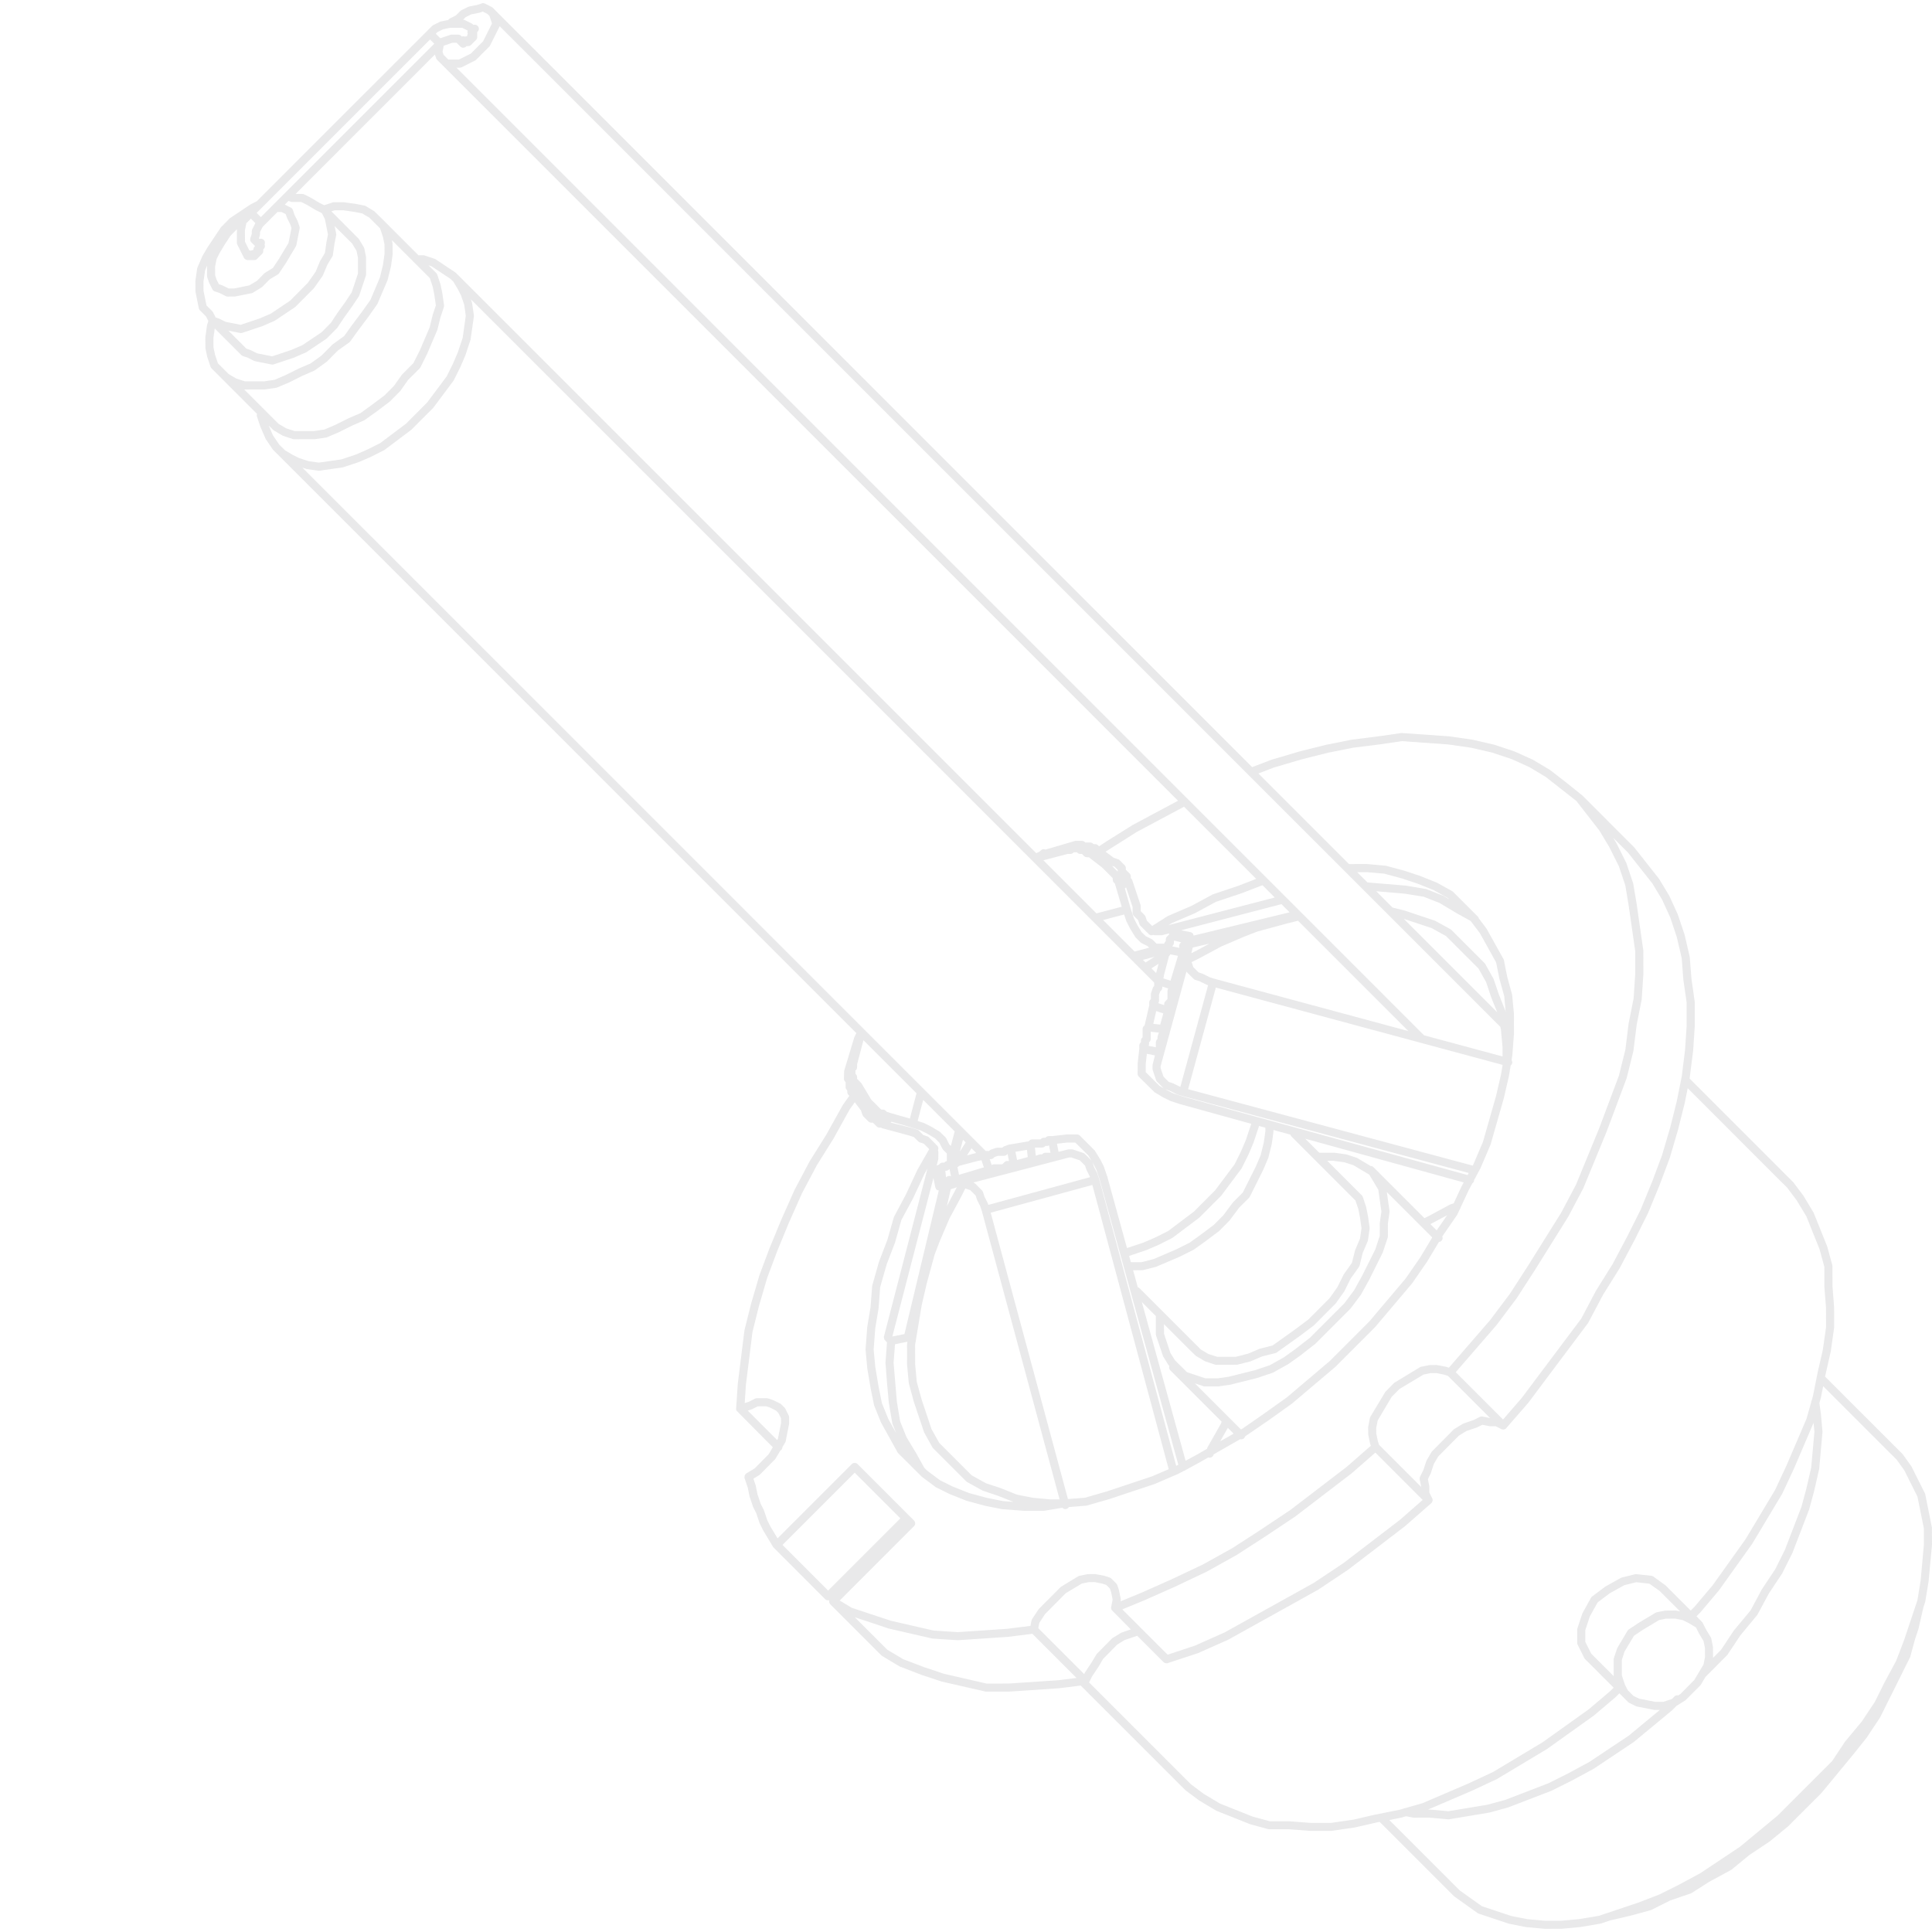 <?xml version="1.0" encoding="utf-8"?>
<!-- Generator: Adobe Illustrator 18.1.1, SVG Export Plug-In . SVG Version: 6.00 Build 0)  -->
<svg version="1.1" id="Bulbs" xmlns="http://www.w3.org/2000/svg" xmlns:xlink="http://www.w3.org/1999/xlink" x="0px" y="0px"
	 viewBox="0 0 140 140" style="enable-background:new 0 0 140 140;" xml:space="preserve">
<style type="text/css">
	.st0{opacity:0.2;fill:#939598;}
</style>
<path class="st0" d="M139.993,110.69l-0.479-2.396c-0.005-0.032-0.016-0.059-0.026-0.081l-0.986-1.963l-0.631-0.88l-5.62-5.618
	l0.414-1.825l0.243-1.725l-0.001-1.464l-0.119-1.54l-0.001-1.443c0-0.026-0.004-0.053-0.011-0.077l-0.37-1.354l-0.983-2.446
	l-0.738-1.227l-0.747-0.993l-7.503-7.502l0.256-2.007l0.12-1.823l-0.003-1.725l-0.237-1.663l-0.128-1.606l-0.368-1.59l-0.493-1.471
	l-0.616-1.352l-0.744-1.234l-1.795-2.275l-3.755-3.76l-1.23-0.986l-1.111-0.862l-1.232-0.737l-1.352-0.612l-1.468-0.488
	l-1.587-0.365l-1.703-0.244l-3.43-0.238l-1.677,0.24l-1.945,0.245l-1.816,0.363l-1.935,0.483l-2.067,0.61l-1.384,0.531L35.698,0.554
	c-0.023-0.022-0.05-0.042-0.076-0.053l-0.48-0.241c-0.069-0.034-0.152-0.041-0.226-0.016l-0.325,0.11l-0.601,0.12
	c-0.027,0.006-0.052,0.015-0.073,0.025l-0.484,0.242c-0.029,0.016-0.054,0.033-0.074,0.054l-0.326,0.326l-0.438,0.219
	c-0.049,0.025-0.089,0.062-0.117,0.109l-0.531,0.106c-0.027,0.006-0.052,0.015-0.073,0.026l-0.483,0.241
	c-0.029,0.016-0.054,0.033-0.074,0.054L18.606,14.585l-0.469,0.237l-1.488,0.999l-0.637,0.645l-0.97,1.454l-0.378,0.638
	l-0.362,0.842c-0.01,0.025-0.016,0.049-0.019,0.072l-0.124,0.884l0.006,0.778l0.24,1.201c0.011,0.057,0.038,0.11,0.08,0.151
	l0.447,0.448l0.165,0.33l-0.094,0.294l-0.124,0.884l0.006,0.778l0.13,0.635l0.241,0.723c0.015,0.044,0.04,0.084,0.071,0.115
	l3.296,3.297c-0.022,0.061-0.024,0.129-0.002,0.194l0.249,0.744l0.387,0.888l0.517,0.766l42.281,42.282l-0.146,0.291l-0.741,2.453
	l-0.012,0.563c0,0.078,0.032,0.154,0.086,0.209l0.034,0.033v0.36c0,0.078,0.032,0.154,0.086,0.209l0.034,0.033v0.118
	c0,0.079,0.032,0.154,0.086,0.208l0.065,0.066l-0.474,0.666l-1.195,2.151l-1.213,1.94l-1.091,2.062l-0.965,2.172l-0.845,2.051
	l-0.728,1.944l-0.603,2.055l-0.488,1.958l-0.482,3.863l-0.121,1.812l0.001,0.04l0.006,0.01l-0.004,0.022l0.011,0.032
	c0.009,0.027,0.024,0.046,0.036,0.058l2.609,2.631l-0.291,0.496l-1.025,1.038l-0.6,0.36l-0.05,0.041l-0.017,0.031
	c-0.016,0.017-0.039,0.042-0.052,0.08c-0.017,0.046-0.015,0.086-0.013,0.101l-0.009,0.061l0.242,0.718l0.129,0.637l0.257,0.76
	l0.224,0.442l0.257,0.759l0.251,0.501l0.723,1.205c0.004,0.007,0.009,0.014,0.014,0.018l3.754,3.76
	c0.077,0.078,0.194,0.105,0.296,0.074c0,0.004,0,0.007,0,0.008c-0.007,0.026-0.017,0.061-0.012,0.109
	c0.006,0.045,0.024,0.077,0.033,0.088l0.02,0.058l3.758,3.758l1.297,0.779l1.575,0.606l1.47,0.489l3.191,0.729h1.703l3.622-0.243
	l1.565-0.196l7.085,7.085l0.512,0.507l0.987,0.738l1.245,0.742l2.435,0.972l1.324,0.361c0.026,0.007,0.051,0.01,0.075,0.01
	l1.421-0.001l1.586,0.12l1.484-0.002l1.707-0.246l1.555-0.358l0.246-0.05l5.259,5.259l0.156,0.15l1.681,1.201
	c0.027,0.02,0.054,0.034,0.081,0.041l2.198,0.732l1.232,0.244l1.339,0.121l0.012,0.001l1.229-0.002l1.343-0.123l1.487-0.252
	l0.702-0.233l1.527-0.357l1.416-0.388l1.404-0.704l1.507-0.512l1.304-0.831l1.61-0.873l1.298-1.065l1.466-0.978l1.344-1.102
	l2.424-2.424l2.285-2.768l0.977-1.223l0.98-1.474l2.183-4.381l0.357-1.307l0.24-0.72l0.011-0.036l-0.001-0.003l0.353-1.542
	l0.13-0.389l0.242-1.463L140,111.95L139.993,110.69z M65.244,110.027l-5.233,5.233l-3.309-3.309l5.233-5.233L65.244,110.027z
	 M66.229,110.596c0.056-0.055,0.087-0.129,0.087-0.208c0-0.08-0.031-0.154-0.086-0.208l-4.087-4.089
	c-0.111-0.111-0.305-0.112-0.416,0.001l-5.383,5.383l-0.516-0.859l-0.224-0.442l-0.257-0.761l-0.224-0.442l-0.231-0.685
	l-0.129-0.635l-0.167-0.5l0.456-0.281l1.126-1.139l0.374-0.624c0.018-0.008,0.041-0.019,0.062-0.041
	c0.051-0.051,0.079-0.12,0.08-0.197l0.202-0.336c0.018-0.029,0.031-0.061,0.039-0.097l0.246-1.26v-0.48
	c0-0.049-0.011-0.093-0.031-0.132l-0.24-0.481c-0.015-0.03-0.033-0.055-0.055-0.078l-0.24-0.239c-0.02-0.02-0.044-0.039-0.077-0.056
	l-0.519-0.256l-0.36-0.12c-0.029-0.01-0.059-0.015-0.093-0.015h-0.721c-0.046,0-0.091,0.011-0.132,0.031l-0.442,0.224l-0.306,0.101
	l0.089-1.349l0.474-3.812l0.478-1.911l0.594-2.023l0.718-1.914l0.838-2.037l0.953-2.145l1.071-2.025l1.21-1.936l1.184-2.136
	l0.367-0.514l0.451,0.601l0.105,0.315c0.015,0.045,0.04,0.086,0.071,0.117l0.36,0.36c0.054,0.054,0.13,0.086,0.208,0.086h0.119
	l0.274,0.274c0.055,0.056,0.129,0.086,0.208,0.086h0.119l0.034,0.034l2.039,0.552l0.294,0.099l0.311,0.311
	c0.032,0.032,0.07,0.055,0.115,0.071l0.294,0.098l0.382,0.383l0.006,0.017l-0.857,1.502l-0.834,1.788l-0.865,1.622l-0.473,1.658
	l-0.609,1.588l-0.492,1.74l-0.117,1.537l-0.243,1.468l-0.12,1.613l0.123,1.343l0.242,1.453l0.256,1.253l0.497,1.235l1.203,2.167
	c0.01,0.017,0.027,0.043,0.048,0.063l1.714,1.71l1.007,0.749l0.983,0.491l1.234,0.491l1.342,0.366l1.237,0.245l1.586,0.12
	l1.49-0.004l1.3-0.217c0.07,0.082,0.187,0.116,0.291,0.09c0.051-0.015,0.098-0.041,0.13-0.075c0.019-0.018,0.035-0.04,0.049-0.064
	l1.268-0.102l1.667-0.477l3.296-1.098l1.706-0.734l0.391-0.211l0.032-0.005c0.05-0.016,0.092-0.041,0.117-0.066l1.031-0.563
	l0.593-0.339l0.01,0.003c0.109,0.036,0.223,0.004,0.301-0.072c0.031-0.032,0.055-0.071,0.071-0.116l0.013-0.041l1.922-1.099
	c0.098,0.026,0.205,0.005,0.279-0.068c0.037-0.038,0.062-0.084,0.075-0.134l1.69-1.156l1.702-1.216l3.144-2.66l2.9-2.903
	l2.661-3.148l1.093-1.579l0.856-1.428c0.069-0.002,0.131-0.029,0.182-0.078c0.086-0.087,0.106-0.214,0.061-0.321l1.079-1.566
	l0.189-0.404c0.036-0.039,0.059-0.09,0.069-0.15l0.576-1.234l0.27-0.502c0.012-0.007,0.025-0.017,0.038-0.029
	c0.037-0.037,0.063-0.083,0.076-0.13c0.007-0.024,0.007-0.046,0.005-0.062l0.463-0.862l0.734-1.718l0.966-3.38l0.363-1.581
	l0.129-0.776c0.011-0.008,0.021-0.017,0.032-0.027c0.036-0.038,0.061-0.083,0.074-0.13c0.02-0.077,0.005-0.156-0.042-0.225
	l0.051-0.308l0.121-1.586l-0.002-1.47l-0.129-1.372l-0.356-1.303l-0.24-1.198c-0.005-0.03-0.016-0.058-0.032-0.088l-1.224-2.198
	l-0.563-0.75c-0.009-0.036-0.024-0.083-0.065-0.123l-1.802-1.802c-0.022-0.022-0.046-0.04-0.066-0.05l-1.115-0.617l-1.218-0.486
	l-1.097-0.366l-1.372-0.369l-1.351-0.122l-1.32,0.001l-6.564-6.565l1.116-0.43l2.033-0.599l1.909-0.477l1.782-0.358l1.929-0.241
	l1.621-0.238l3.343,0.238l1.659,0.236l1.536,0.353l1.414,0.47l1.292,0.585l1.173,0.702l2.232,1.752l1.662,2.133l0.711,1.182
	l0.705,1.405l0.469,1.397l0.239,1.436l0.478,3.323l0.001,1.664l-0.116,1.764l-0.363,1.825l-0.234,1.888l-0.471,1.892l-1.439,3.837
	l-1.67,4.061l-1.072,2.026l-2.401,3.842l-1.311,2.028l-1.43,1.906l-2.996,3.458l-0.21-0.068l-0.66-0.126l-0.537,0.005l-0.6,0.12
	c-0.036,0.008-0.069,0.02-0.094,0.037l-1.86,1.127l-0.645,0.657l-1.079,1.799c-0.017,0.026-0.03,0.055-0.041,0.098l-0.125,0.659
	l0.007,0.538l0.129,0.635l0.058,0.176l-1.762,1.54l-4.071,3.115l-2.16,1.441l-2.026,1.312l-2.147,1.193l-2.278,1.079l-2.156,0.959
	l-1.535,0.633l0.012-0.061c0.009-0.04,0.009-0.08,0.001-0.118l-0.129-0.636l-0.121-0.362c-0.015-0.044-0.039-0.082-0.069-0.112
	l-0.362-0.362c-0.03-0.03-0.068-0.054-0.115-0.071l-0.396-0.129l-0.66-0.125l-0.536,0.005l-0.601,0.12
	c-0.036,0.008-0.069,0.02-0.094,0.037l-1.258,0.766l-1.6,1.607l-0.477,0.718c-0.02,0.029-0.036,0.065-0.047,0.109l-0.078,0.393
	l-1.696,0.213l-3.567,0.24l-1.756-0.114l-3.099-0.712l-2.827-0.936l-0.878-0.527L66.229,110.596z M54.493,102.117l0.42-0.21
	l0.605-0.001l0.275,0.089l0.438,0.22l0.173,0.173l0.189,0.377l0.005,0.353l-0.23,1.151l-0.05,0.084l-2.132-2.133L54.493,102.117z
	 M62.108,77.128l0.461-1.75l3.845,3.846l-0.481,1.83l-1.382-0.395l-0.295-0.097l-0.07-0.071c-0.054-0.055-0.13-0.086-0.209-0.086
	h-0.118l-0.722-0.717l-0.709-1.182c-0.005-0.009-0.011-0.017-0.017-0.023l-0.302-0.31l0-0.119c0-0.077-0.031-0.153-0.086-0.209
	l-0.034-0.033v-0.237l0.034-0.033c0.055-0.055,0.086-0.131,0.086-0.209L62.108,77.128z M15.016,20.089l0.136,0.398l0.24,0.481
	c0.035,0.07,0.095,0.122,0.171,0.149l0.322,0.103l0.478,0.239c0.041,0.022,0.086,0.033,0.135,0.033l0.538-0.005l1.202-0.241
	c0.032-0.007,0.063-0.018,0.095-0.037l0.657-0.405l0.557-0.565l0.584-0.35c0.021-0.013,0.041-0.027,0.06-0.046
	c0.012-0.013,0.024-0.028,0.037-0.046l0.488-0.733l0.723-1.206c0.016-0.029,0.027-0.059,0.034-0.09l0.24-1.202
	c0.01-0.049,0.007-0.099-0.01-0.152l-0.136-0.399l-0.224-0.441l-0.12-0.36c-0.025-0.076-0.08-0.138-0.148-0.17l-0.436-0.219
	l0.263-0.263l0.188,0.062c0.03,0.011,0.062,0.016,0.093,0.016l0.652-0.001l0.399,0.199l0.62,0.37l0.437,0.22l0.053,0.053
	l0.202,0.403l0.221,1.105l-0.111,0.56l-0.112,0.783l-0.349,0.586l-0.329,0.785l-0.57,0.805l-1.277,1.285l-1.395,0.936l-0.819,0.353
	l-1.368,0.456l-1.088-0.218l-0.483-0.238L15.624,23l-0.185-0.368c-0.014-0.03-0.034-0.057-0.056-0.079l-0.418-0.419l-0.217-1.057
	l-0.003-0.679l0.115-0.803l0.145-0.342l-0.004,0.742C15.001,20.027,15.006,20.057,15.016,20.089z M33.899,2.446
	c-0.004,0.009-0.008,0.017-0.011,0.026l-0.053,0.159h-0.028c-0.042,0-0.084,0.009-0.121,0.025c-0.067-0.029-0.149-0.033-0.22-0.008
	l-0.052-0.052c-0.055-0.054-0.131-0.086-0.208-0.086h-0.488c-0.025,0.002-0.057,0.005-0.086,0.017l-0.719,0.239
	c-0.003,0.001-0.007,0.002-0.01,0.003l-0.324-0.325l0.119-0.119l0.403-0.202l0.516-0.106h0.879l0.376,0.188l0.018,0.018
	c-0.012,0.031-0.018,0.065-0.018,0.1C33.873,2.368,33.882,2.409,33.899,2.446z M104.366,89.833L104.366,89.833L104.366,89.833
	L104.366,89.833z M69.556,83.447l0.225-0.857l0.193,0.192L69.556,83.447z M20.395,15.362l0.31,0.154l0.097,0.285l0.224,0.442
	l0.096,0.285l-0.215,1.077l-0.688,1.146l-0.445,0.668l-0.601,0.369l-0.544,0.556l-0.557,0.335l-1.094,0.224h-0.412l-0.456-0.224
	l-0.246-0.083l-0.169-0.332l-0.105-0.317l-0.005-0.615l0.112-0.563l0.212-0.426l0.354-0.589l0.444-0.677l0.436-0.444l0.025-0.017
	l-0.002,0.975c0,0.045,0.011,0.09,0.032,0.131l0.483,0.967l0.051,0.069c0.031,0.033,0.065,0.043,0.063,0.037
	c0.019,0.011,0.046,0.027,0.084,0.036l0.03,0.016h0.518c0.077,0,0.15-0.03,0.205-0.086l0.36-0.36
	c0.056-0.056,0.087-0.131,0.086-0.209v-0.119l0.034-0.033c0.089-0.088,0.109-0.221,0.061-0.329c0.017-0.037,0.026-0.078,0.026-0.12
	c0-0.079-0.031-0.153-0.086-0.208c-0.08-0.08-0.207-0.107-0.308-0.068l-0.043-0.044l0.063-0.188c0.01-0.03,0.015-0.061,0.015-0.093
	v-0.171l0.188-0.375l1.081-1.082H20.395z M103.742,67.252l1.045,0.58l2.347,2.347l0.559,0.996l0.366,1.098l0.438,1.082l-6.77-6.77
	L103.742,67.252z M107.63,69.859c-0.014-0.025-0.03-0.048-0.051-0.068l-2.404-2.404c-0.02-0.02-0.043-0.037-0.066-0.05l-1.131-0.622
	l-2.185-0.729l-0.884-0.221l-1.182-1.182l2.066,0.177l1.382,0.223l1.16,0.46l1.211,0.727l1.027,0.57l0.662,0.877l1.179,2.124
	l0.237,1.176l0.352,1.273l0.106,1.164l-0.02-0.1l-0.475-1.185l-0.383-1.131L107.63,69.859z M74.475,83.846l-0.774,0.211l-0.12-0.595
	l0.836-0.139L74.475,83.846z M75.517,83.156c0.078,0,0.154-0.031,0.209-0.086l0.034-0.035h0.118c0.049,0,0.095-0.012,0.137-0.034
	l0.106,0.527l-0.362,0.001c-0.079,0-0.153,0.03-0.209,0.086l-0.033,0.034h-0.125c-0.023,0.001-0.054,0.004-0.087,0.016l-0.246,0.082
	l-0.065-0.59H75.517z M108.767,77.866l-0.357,1.548l-0.949,3.332l-0.709,1.659l-0.033,0.061l-20.623-5.538l2.009-7.365l20.779,5.602
	L108.767,77.866z M89.395,103.887l-0.976,0.558l0.555-0.978L89.395,103.887z M68.612,87.408l0.283-1.227l0.44-0.147L68.612,87.408z
	 M79.167,84.226l0.278,0.532l0.239,0.714l5.701,20.665l-0.153,0.083l-5.583-20.785l-0.143-0.422l-0.224-0.441L79.167,84.226z
	 M77.328,82.795h0.592l0.95,0.939l0.214,0.354l-0.471-0.47c-0.031-0.032-0.069-0.057-0.118-0.074l-0.722-0.24
	c-0.03-0.011-0.06-0.016-0.092-0.016H77.44c-0.013,0-0.024,0.002-0.035,0.005l-0.699,0.169l-0.117-0.584L77.328,82.795z
	 M70.806,86.96l0.224,0.441l0.116,0.35l5.636,20.9l-0.638,0.002l-1.29-0.117l-1.151-0.225l-1.218-0.487l-1.032-0.339l-1.045-0.58
	l-2.347-2.347l-0.559-0.996l-0.717-2.147l-0.351-1.272l-0.119-1.295l-0.003-1.394l0.477-2.866l0.359-1.557l0.579-2.122l0.369-0.961
	l0.709-1.658l0.846-1.571l0.302-0.603c0.019,0.013,0.041,0.022,0.063,0.031l0.295,0.097l0.383,0.383L70.806,86.96z M68.019,86.138
	C68.019,86.138,68.019,86.137,68.019,86.138L68.019,86.138L68.019,86.138z M67.996,86.261c0.008,0.002,0.018,0.005,0.031,0.008
	l-2.488,10.404l-0.863,0.172l-0.01-0.01l2.974-11.473l0.137,0.683c0.009,0.043,0.025,0.063,0.034,0.064
	c0.004,0.017,0.014,0.054,0.041,0.08l0.037,0.035l0.022,0.005C67.935,86.243,67.962,86.251,67.996,86.261z M64.055,96.845
	l-0.011,0.051l0.007,0.02c0,0.033,0.008,0.06,0.014,0.083c0.006,0.022,0.014,0.052,0.032,0.081l0.177,0.197l-0.109,1.473l0.12,1.567
	l0.123,1.343l0.257,1.504l0.277,0.688l-0.572-1.028l-0.465-1.149l-0.239-1.193l-0.238-1.421l-0.12-1.273l0.118-1.537l0.243-1.467
	l0.109-1.505l0.474-1.658l0.609-1.588l0.456-1.624l0.85-1.579l0.83-1.781l0.21-0.367L64.055,96.845z M64.992,101.586l-0.24-2.835
	l0.103-1.342l0.901-0.182l-0.029,0.178l0.001,1.47l0.129,1.373l0.365,1.338l0.744,2.213l0.602,1.082
	c0.013,0.023,0.029,0.044,0.048,0.065l2.402,2.402c0.02,0.02,0.043,0.038,0.068,0.051l1.131,0.622l1.066,0.356l1.151,0.455
	l-0.745-0.056l-1.182-0.236l-1.29-0.349l-1.181-0.471l-0.916-0.454l-0.93-0.694l-0.212-0.211l-0.585-1.053l-0.701-1.161
	l-0.463-1.141L64.992,101.586z M68.906,85.237c-0.106-0.051-0.244-0.025-0.329,0.061l-0.023,0.022L68.5,84.839h0.045
	c0.078,0,0.153-0.031,0.208-0.086l0.034-0.034h0.022l0.103,0.516C68.91,85.235,68.908,85.236,68.906,85.237z M79.156,85.867
	l5.533,20.597l-1.211,0.52l-3.237,1.079l-1.622,0.469l-1.232,0.095l-5.597-20.75L79.156,85.867z M99.326,84.632c0,0-0.001,0-0.001,0
	l0.001-0.01V84.632z M84.346,95.953l1.902,1.901l0.418,0.404l0.658,0.387l0.728,0.243c0.025,0.008,0.053,0.012,0.087,0.014
	l1.514-0.009l0.952-0.239l0.851-0.362l0.964-0.241c0.036-0.01,0.067-0.024,0.096-0.046l1.69-1.206l0.993-0.748l1.593-1.6
	l0.626-0.881l0.456-0.922l0.604-0.844c0.02-0.032,0.035-0.065,0.043-0.096l0.226-0.917l0.36-0.842
	c0.01-0.024,0.017-0.049,0.02-0.073l0.12-0.844c0.003-0.026,0.003-0.051,0-0.081l-0.123-0.858l-0.129-0.636l-0.24-0.718
	c-0.014-0.044-0.038-0.085-0.072-0.119l-2.504-2.503l0.451-0.001l0.791,0.108l0.663,0.214l1.139,0.682l0.653,1.089l0.226,1.582
	l-0.119,0.841l0.001,0.914l-0.328,0.998l-0.957,1.912l-0.58,1.047l-0.694,0.931l-2.496,2.499l-1.073,0.835l-0.812,0.583
	l-1.033,0.579l-1.059,0.355l-1.894,0.474l-0.8,0.118h-0.914l-1.331-0.444l-0.869-0.857l-0.334-0.541l-0.464-1.397V95.953z
	 M91.579,82.79l-0.225,0.918l-0.353,0.825l-0.941,1.88l-0.716,0.719l-0.694,0.931l-0.689,0.694l-0.956,0.717l-0.802,0.577
	l-0.945,0.473l-1.652,0.709l-0.877,0.228l-0.784,0.001l-0.124-0.455l1.264-0.424l0.857-0.368l1.008-0.508l1.954-1.47l1.59-1.593
	l1.472-1.969l0.487-0.977l0.369-0.864l0.415-1.242l0.456,0.125l0.001,0.26L91.579,82.79z M82.801,92.042l0.965-0.241l1.74-0.743
	l0.999-0.504l0.848-0.605l0.994-0.748l0.747-0.753l0.695-0.93l0.717-0.718c0.025-0.023,0.046-0.051,0.059-0.08l0.969-1.939
	l0.375-0.885l0.247-0.992l0.122-0.882v-0.14l1.229,0.338c0.012,0.05,0.036,0.094,0.071,0.13l4.64,4.639l0.21,0.62l0.117,0.585
	l0.115,0.8l-0.109,0.761l-0.36,0.85l-0.226,0.908l-0.594,0.835l-0.456,0.923l-0.571,0.804l-1.53,1.536l-0.955,0.717l-1.638,1.169
	l-0.951,0.242l-0.81,0.348l-0.893,0.229h-1.38l-0.618-0.199l-0.554-0.327l-4.437-4.437c-0.036-0.035-0.08-0.059-0.129-0.072
	l-0.339-1.23L82.801,92.042z M82.374,93.403C82.374,93.403,82.373,93.403,82.374,93.403v-0.008V93.403z M83.757,95.365l-0.001,1.319
	c0,0.032,0.005,0.063,0.016,0.094l0.508,1.501l0.404,0.656l0.051,0.052c-0.012,0.031-0.017,0.065-0.017,0.1
	c0,0.079,0.03,0.153,0.086,0.209l3.719,3.719l-0.04,0.134l-0.986,1.735l-0.036,0.106l-0.786,0.449l-0.761,0.41l-3.173-11.501
	L83.757,95.365z M87.204,100.449c0.03,0.011,0.062,0.016,0.093,0.016l1.004-0.002l0.871-0.127l1.945-0.487l1.131-0.383l1.11-0.619
	l0.852-0.608l1.11-0.865l2.552-2.556l0.742-0.996l0.607-1.092l0.977-1.963l0.362-1.087c0.008-0.026,0.012-0.053,0.014-0.087
	l-0.003-0.919l0.12-0.844c0.004-0.03,0.003-0.059-0.001-0.081l-0.195-1.368l3.29,3.289l-0.863,1.439l-1.065,1.539l-2.628,3.108
	l-2.866,2.868l-3.105,2.63l-1.68,1.199l-1.541,1.069l-0.111,0.063l-3.341-3.341L87.204,100.449z M103.514,88.127l-0.292,0.146
	l-3.696-3.696c-0.052-0.052-0.12-0.08-0.198-0.08l-0.999-0.594l-0.772-0.252l-0.883-0.123h-1.079l-1.014-1.014l11.485,3.169
	l-0.161,0.299l-0.565,1.215l-0.27,0.092L103.514,88.127z M83.571,74.191l0.214-0.924l0.511,0.17l-0.222,0.81L83.571,74.191z
	 M83.23,75.786c0.022-0.043,0.034-0.089,0.034-0.137v-0.118l0.035-0.035c0.055-0.055,0.086-0.129,0.086-0.208v-0.526l0.591,0.065
	l-0.085,0.254c-0.008,0.025-0.012,0.053-0.014,0.086v0.12l-0.032,0.032c-0.055,0.054-0.087,0.13-0.087,0.209v0.362L83.23,75.786z
	 M83.954,69.84l-0.177,0.67l-0.34-0.34L83.954,69.84z M83.985,72.091l0.085-0.25l0.071-0.071c0.055-0.055,0.086-0.129,0.086-0.208
	V71.49l0.427,0.142c-0.034,0.049-0.053,0.107-0.054,0.17l0.001,0.6l-0.156,0.155c-0.053,0.055-0.085,0.131-0.085,0.207v0.072
	l-0.428-0.142c0.036-0.05,0.055-0.109,0.055-0.17L83.985,72.091z M86.33,69.072l0.102-0.411l1.201-0.277l-0.948,0.511L86.33,69.072z
	 M85.466,68.677c-0.001,0.002-0.002,0.004-0.003,0.007l-0.516-0.104l0.033-0.054c0.055-0.054,0.087-0.13,0.087-0.21v-0.118
	l0.037-0.037l0.487,0.122l-0.065,0.064C85.437,68.437,85.417,68.569,85.466,68.677z M84.718,67.714l-0.154,0.154
	c-0.055,0.055-0.087,0.133-0.086,0.209v0.117l-0.036,0.036c-0.041,0.043-0.069,0.096-0.08,0.154h-0.55l-0.274-0.274
	c-0.024-0.024-0.051-0.044-0.078-0.055l-0.439-0.221l-0.29-0.282l-0.341-0.568l-0.224-0.442l-0.238-0.716l-0.417-1.459l0.092-0.055
	l0.469,1.41l0.001,0.433c0,0.078,0.031,0.154,0.086,0.209l0.312,0.311l0.098,0.295c0.016,0.046,0.041,0.086,0.071,0.114l0.48,0.482
	c0.018,0.017,0.04,0.034,0.068,0.049l0.014,0.02c0.074,0.118,0.22,0.174,0.364,0.112l0.031,0.01
	c0.032,0.012,0.063,0.015,0.093,0.016h0.48c0.015,0,0.027-0.002,0.039-0.006l0.508-0.127V67.714z M80.992,63.148
	c0,0.003,0,0.007,0,0.01l-0.41-0.41l0.006-0.003l0.18,0.06l0.224,0.224V63.148z M77.357,61.88h0.203c0.077,0,0.151-0.03,0.209-0.086
	l0.034-0.035h0.235l0.036,0.036c0.055,0.053,0.131,0.085,0.207,0.085H78.4l0.154,0.154c0.055,0.055,0.131,0.086,0.209,0.086h0.14
	l0.981,0.762l0.748,0.749v0.118c0,0.077,0.03,0.151,0.086,0.209l0.072,0.071l0.493,1.676l-1.829,0.482l-3.846-3.846L77.357,61.88z
	 M81.457,66.268l0.169,0.497l0.251,0.501l0.404,0.658l0.36,0.36c0.019,0.018,0.044,0.037,0.077,0.055l0.437,0.218l0.116,0.116
	l-1.053,0.278l-2.283-2.283L81.457,66.268z M84.291,70.891c0.03-0.044,0.053-0.107,0.045-0.191l0.375-1.422l0.032-0.032
	c0.026-0.027,0.047-0.058,0.059-0.093l0.558,0.111l-0.541,1.804L84.291,70.891z M83.526,77.137c-0.003,0.01-0.005,0.019-0.005,0.028
	l-0.005,0.288c0,0.032,0.005,0.062,0.016,0.093l0.24,0.718c0.014,0.044,0.038,0.085,0.072,0.119l0.477,0.477l-0.313-0.185
	l-0.984-0.983l-0.001-0.579l0.084-0.751l0.584,0.117L83.526,77.137z M85.532,78.76l-0.546-0.266l-0.294-0.097l-0.382-0.383
	l-0.204-0.609v-0.155l1.868-6.843c0.01,0.016,0.021,0.029,0.035,0.043l0.481,0.481c0.033,0.033,0.074,0.058,0.115,0.071l0.322,0.104
	l0.52,0.256l0.096,0.032L85.532,78.76z M86.498,67.795c-0.004-0.017-0.01-0.035-0.016-0.053c-0.005-0.017-0.013-0.044-0.028-0.068
	c-0.008-0.021-0.019-0.038-0.03-0.046l-0.118-0.075L85.59,67.41l7.267-1.892l0.592,0.592L86.498,67.795z M84.679,67.038l0.21-0.134
	l1.706-0.732l1.517-0.822l1.816-0.606l1.512-0.581h0.063l0.873,0.873L84.679,67.038z M83.66,69.331l-0.649,0.413l-0.192-0.191
	L83.66,69.331z M85.024,79.231l-0.463-0.229l-0.107-0.063l0.306,0.099l0.52,0.256l0.285,0.094l20.866,5.611l-0.082,0.151
	l-20.648-5.695L85.7,79.454L85.024,79.231z M86.855,70.463l-0.382-0.382l-0.1-0.298c-0.007-0.021-0.017-0.042-0.028-0.06l0.61-0.305
	l1.539-0.831l1.673-0.717l0.946-0.366l2.129-0.58l0.816-0.203l7.993,7.993L87.986,70.92l-0.318-0.103l-0.519-0.257L86.855,70.463z
	 M89.728,64.191l-1.849,0.62l-1.54,0.831l-1.725,0.743l-1.121,0.713l-0.004-0.001l-0.383-0.383l-0.097-0.291
	c-0.014-0.044-0.038-0.085-0.072-0.119l-0.274-0.273v-0.36l-0.004-0.048l-0.004-0.005l0.001-0.017l-0.608-1.822
	c-0.003-0.012-0.008-0.022-0.014-0.032l-0.019-0.037c-0.003-0.005-0.007-0.01-0.011-0.015l-0.062-0.071v-0.119
	c0-0.077-0.032-0.154-0.087-0.209l-0.273-0.273v-0.119c0-0.079-0.032-0.155-0.086-0.209l-0.361-0.36
	c-0.032-0.032-0.07-0.056-0.115-0.071l-0.317-0.106l-0.589-0.442l2.273-1.437l3.414-1.82l5.227,5.227L89.728,64.191z M78.626,84.463
	l0.114,0.333l0.224,0.441l0.022,0.066l-7.367,2.009l-0.047-0.136l-0.224-0.442l-0.12-0.358c-0.014-0.044-0.038-0.085-0.071-0.119
	l-0.482-0.481c-0.031-0.031-0.069-0.054-0.114-0.07l-0.036-0.013l6.948-1.818h0.158l0.61,0.203L78.626,84.463z M68.063,82.795
	l0.219,0.437c0.014,0.028,0.034,0.055,0.055,0.078l0.274,0.274v0.55c-0.058,0.011-0.112,0.039-0.154,0.081l-0.034,0.034h-0.121
	c-0.079,0.002-0.152,0.033-0.206,0.086l-0.071,0.071l-0.151,0.051l0.114-0.441l0.004-0.029l0.005-0.525
	c0-0.029-0.005-0.058-0.015-0.093l-0.01-0.029c0.059-0.136,0.007-0.298-0.121-0.371l-0.009-0.005
	c-0.014-0.026-0.032-0.05-0.052-0.071l-0.481-0.481c-0.032-0.031-0.07-0.054-0.115-0.07l-0.294-0.098l-0.311-0.312
	c-0.034-0.033-0.074-0.058-0.115-0.07l-0.347-0.117l-1.574-0.395l0.04-0.067l1.455,0.417l0.683,0.223l0.461,0.23l0.554,0.327
	L68.063,82.795z M104.864,88.062l-0.759,1.095l-0.453-0.453L104.864,88.062z M85.365,58.026l-3.272,1.747l-1.931,1.207l-0.52,0.347
	l-0.072-0.072c-0.055-0.053-0.131-0.085-0.207-0.085h-0.119l-0.033-0.033c-0.056-0.056-0.13-0.086-0.209-0.086l-0.36-0.001
	l-0.033-0.033c-0.055-0.055-0.13-0.086-0.209-0.086h-0.481l-2.157,0.634c-0.11-0.055-0.249-0.033-0.334,0.053l-0.087,0.086
	l-0.248,0.123L33.293,20.027l-0.284-0.277l-1.441-0.96c-0.022-0.016-0.046-0.027-0.072-0.036l-0.721-0.24
	c-0.03-0.011-0.061-0.016-0.093-0.016h-0.36L27.524,15.7l-0.417-0.404l-0.602-0.361c-0.028-0.017-0.059-0.028-0.093-0.036
	l-0.617-0.122l-0.883-0.123h-0.721c-0.032,0-0.063,0.005-0.093,0.016l-0.606,0.202l-0.352-0.176l-0.62-0.37l-0.481-0.242
	c-0.04-0.019-0.086-0.03-0.131-0.03h-0.491L31.515,3.952l0.09,0.27c0.015,0.044,0.04,0.084,0.071,0.114L85.365,58.026z
	 M17.553,24.121l1.465-0.49l0.889-0.387l1.487-0.998l1.354-1.359l0.633-0.897l0.342-0.805l0.36-0.6
	c0.021-0.035,0.034-0.073,0.039-0.111l0.118-0.825l0.12-0.6c0.008-0.038,0.008-0.077,0-0.116l-0.11-0.55l1.262,1.258l0.324,0.539
	l0.103,0.493l0,1.154l-0.454,1.359l-0.453,0.682l-0.608,0.848l-0.444,0.676l-0.676,0.685l-1.395,0.936l-0.819,0.352l-1.368,0.456
	l-1.087-0.217l-0.484-0.239l-0.294-0.099l-1.306-1.306l0.849,0.17C17.449,24.137,17.499,24.137,17.553,24.121z M71.791,83.997
	c0.078,0,0.154-0.031,0.209-0.086l0.071-0.072l0.249-0.084l0.433,0.001c0.077,0,0.154-0.032,0.208-0.086l0.051-0.051l0.103,0.51
	h-0.122c-0.079,0-0.155,0.032-0.208,0.086l-0.154,0.154h-0.6c-0.059,0-0.12,0.019-0.17,0.054l-0.142-0.427H71.791z M68.902,83.042
	l-0.115-0.116l-0.217-0.435c-0.014-0.028-0.033-0.056-0.057-0.08l-0.417-0.404l-0.621-0.371l-0.519-0.256l-0.459-0.154l0.4-1.522
	l2.283,2.283L68.902,83.042z M64.011,81.256l-0.001,0.006c-0.001,0-0.001,0-0.002-0.001L64.011,81.256z M99.05,63.201l1.272,0.11
	l1.307,0.357l1.066,0.355l1.168,0.465l1.045,0.58l0.09,0.09l-0.403-0.241l-1.262-0.497l-1.464-0.244l-2.78-0.232l-0.743-0.742
	L99.05,63.201z M22.226,33.99l0.844,0.12c0.013,0.002,0.026,0.002,0.039,0.002l1.726-0.242l1.155-0.382l0.857-0.369l1.007-0.508
	l1.955-1.47l1.59-1.593l1.471-1.969l0.487-0.977l0.37-0.864l0.373-1.133l0.24-1.686c0.003-0.028,0.003-0.054-0.001-0.081
	l-0.132-0.893l-0.087-0.259l49.518,49.518v0.237l-0.034,0.033c-0.033,0.034-0.058,0.075-0.07,0.115l-0.12,0.361
	c-0.012,0.032-0.017,0.062-0.017,0.092v0.36l-0.032,0.032c-0.055,0.054-0.087,0.13-0.087,0.209l0.003,0.195l-0.336,1.458l-0.06,0.06
	c-0.055,0.054-0.087,0.13-0.087,0.209v0.6l-0.034,0.034c-0.055,0.055-0.086,0.128-0.086,0.206l-0.001,0.12l-0.032,0.033
	c-0.056,0.054-0.088,0.13-0.088,0.209l0.001,0.22l-0.116,1.054l-0.005,0.771c0,0.078,0.031,0.154,0.086,0.209l1.138,1.125
	l0.622,0.372l0.519,0.256l0.699,0.231l5.169,1.43l-0.396,1.189l-0.354,0.826l-0.452,0.916l-1.417,1.892l-1.53,1.535l-1.877,1.415
	l-0.947,0.473l-0.817,0.353l-1.214,0.404l-1.411-5.117l-0.001-0.06l-0.021-0.011l-0.243-0.719l-0.252-0.501l-0.405-0.658l-1.08-1.08
	c-0.056-0.056-0.13-0.086-0.209-0.086l-0.721-0.001l-1.09,0.12h-0.232c-0.077,0-0.151,0.03-0.208,0.086l-0.035,0.035h-0.118
	c-0.077,0-0.151,0.03-0.209,0.086l-0.033,0.034l-0.602-0.001c-0.078,0.002-0.152,0.032-0.206,0.086l-0.053,0.054l-1.328,0.223
	L73.14,82.93l-0.363,0.133c-0.042,0.015-0.081,0.039-0.112,0.07l-0.035,0.034h-0.359c-0.032,0-0.063,0.005-0.094,0.016l-0.362,0.121
	c-0.044,0.015-0.082,0.039-0.113,0.07l-0.033,0.034l-0.237-0.001l-49.52-49.521L22.226,33.99z M69.492,85.131l-0.112-0.559
	c0.036-0.013,0.069-0.034,0.096-0.062l0.028-0.028l1.423-0.375c0.071,0.005,0.137-0.008,0.191-0.045l0.176,0.528L69.492,85.131z
	 M70.072,83.724l0.327-0.516l0.34,0.34L70.072,83.724z M108.879,76.555l-5.688-1.534L33.075,4.904h0.251
	c0.037,0,0.064-0.014,0.063-0.015l0.042-0.003l0.991-0.496c0.027-0.015,0.051-0.032,0.074-0.054l0.961-0.962
	c0.023-0.022,0.043-0.051,0.055-0.077l0.699-1.396l72.508,72.506l0.043,0.188l0.118,1.294V76.555z M35.007,2.993l-0.894,0.894
	l-0.857,0.428h-0.77L32.141,3.97l-0.073-0.221l0.087-0.437l0.618-0.211L33.084,3.1l0.274,0.274c0.111,0.113,0.305,0.113,0.416,0
	l0.034-0.033h0.119c0.077,0,0.153-0.031,0.208-0.086l0.36-0.36c0.055-0.055,0.086-0.131,0.086-0.209v-0.36l0.034-0.034
	c0.055-0.055,0.086-0.13,0.086-0.208c0-0.08-0.031-0.154-0.086-0.208c-0.08-0.082-0.206-0.108-0.309-0.069l-0.05-0.05
	c-0.027-0.028-0.056-0.045-0.078-0.056L33.698,1.46c-0.04-0.019-0.085-0.03-0.132-0.03h-0.009l0.184-0.185l0.403-0.202l0.598-0.121
	l0.245-0.083l0.328,0.165l0.157,0.157l0.181,0.539L35.007,2.993z M18.279,16.617c-0.021,0.041-0.033,0.086-0.033,0.133l0,0.192
	l-0.105,0.316c-0.034,0.107-0.008,0.222,0.071,0.301l0.273,0.272l-0.032,0.032c-0.055,0.054-0.086,0.13-0.086,0.208v0.029
	l-0.157,0.052c-0.011,0.003-0.021,0.007-0.031,0.012c-0.031-0.012-0.065-0.018-0.101-0.018c-0.004,0-0.008,0-0.012,0l-0.312-0.626
	l-0.006-0.834l0.103-0.513l0.329-0.329l0.324,0.323L18.279,16.617z M15.561,23.801l1.929,1.929c0.02,0.022,0.043,0.033,0.061,0.039
	l0.023,0.024l0.356,0.116l0.479,0.239c0.023,0.012,0.049,0.02,0.075,0.026l1.198,0.239c0.051,0.012,0.106,0.009,0.155-0.009
	l1.465-0.489l0.889-0.387l1.488-0.999l0.757-0.766l0.475-0.714l0.607-0.848l0.479-0.719c0.017-0.024,0.029-0.05,0.036-0.073
	l0.482-1.445c0.008-0.027,0.013-0.057,0.014-0.09l-0.006-1.259l-0.12-0.602c-0.007-0.033-0.02-0.065-0.036-0.092l-0.36-0.6
	c-0.005-0.009-0.011-0.017-0.017-0.022l-1.975-1.983l0.224-0.075l0.631-0.003l0.825,0.118l0.552,0.11l0.511,0.302l0.782,0.78
	l0.209,0.621l0.114,0.542l0.003,0.68l-0.115,0.811l-0.225,0.917l-0.69,1.628l-0.597,0.836l-0.725,0.968l-0.574,0.801l-0.838,0.604
	l-0.804,0.81l-0.787,0.568l-0.858,0.369l-0.945,0.472l-0.805,0.346l-0.762,0.112h-1.396l-0.617-0.199l-0.554-0.327l-0.782-0.78
	l-0.208-0.621l-0.115-0.543l-0.003-0.679L15.561,23.801z M17.699,28.223l1.485-0.003l0.837-0.12c0.016-0.001,0.03-0.006,0.041-0.011
	l0.895-0.378l0.946-0.474l0.896-0.392l0.879-0.632l0.804-0.81l0.835-0.597c0.014-0.009,0.027-0.02,0.043-0.035l0.629-0.874
	l0.725-0.968l0.632-0.897l0.737-1.727l0.247-0.991l0.123-0.885l-0.006-0.777l-0.051-0.25l2.751,2.751l0.209,0.62l0.118,0.585
	l0.11,0.772l-0.225,0.676l-0.224,0.918l-0.714,1.666l-0.46,0.918l-0.839,0.846l-0.57,0.804l-0.688,0.695l-0.958,0.716l-0.786,0.57
	l-0.857,0.368l-0.945,0.473l-0.805,0.345l-0.762,0.112h-1.396l-0.617-0.198l-0.554-0.327l-2.491-2.491
	C17.693,28.223,17.696,28.223,17.699,28.223z M21.306,31.829l1.485-0.002l0.848-0.121c0.012-0.003,0.022-0.007,0.031-0.011
	l0.894-0.378l0.946-0.474l0.896-0.392l0.847-0.604l0.994-0.749l0.753-0.758l0.569-0.805l0.84-0.839
	c0.023-0.022,0.043-0.05,0.056-0.079l0.488-0.977l0.737-1.727l0.234-0.94l0.241-0.722c0.015-0.045,0.018-0.089,0.012-0.134
	l-0.123-0.858l-0.129-0.635l-0.24-0.721c-0.014-0.042-0.037-0.081-0.071-0.117l-0.561-0.56l0.222,0.074l1.364,0.904l0.207,0.201
	l0.339,0.564l0.224,0.442l0.229,0.669l0.113,0.8l-0.222,1.591l-0.352,1.058l-0.354,0.826l-0.453,0.916l-1.415,1.892l-1.531,1.536
	l-1.878,1.414l-0.946,0.473l-0.818,0.353l-1.045,0.35l-1.628,0.233l-0.747-0.103l-0.683-0.224l-0.461-0.229l-0.56-0.331
	l-0.429-0.421l-0.455-0.673l-0.3-0.701l0.36,0.348l0.659,0.387l0.721,0.24C21.243,31.824,21.274,31.829,21.306,31.829z
	 M102.989,107.743v0.01l-3.054-3.054l-0.089-0.26l-0.114-0.543l-0.006-0.422l0.11-0.551l1.012-1.703l0.557-0.565l1.747-1.048
	l0.493-0.104l0.435-0.003l0.553,0.108l0.295,0.099l3.05,3.05l-0.549-0.11c-0.062-0.013-0.13-0.004-0.19,0.025l-0.443,0.224
	l-0.778,0.268l-0.659,0.404l-1.606,1.62l-0.387,0.659l-0.226,0.682l-0.24,0.482c-0.028,0.057-0.037,0.122-0.024,0.189
	L102.989,107.743z M99.664,105.261l3.43,3.43l-1.672,1.462l-4.071,3.115l-2.142,1.43l-6.468,3.594l-2.137,0.951l-1.991,0.664
	l-3.286-3.285l1.643-0.677l2.17-0.964l2.301-1.091l2.179-1.213l2.048-1.324l2.179-1.453l4.101-3.138L99.664,105.261z
	 M122.222,74.307l-0.118,1.786l-0.237,1.902l-0.358,1.789l-0.478,1.912l-0.595,2.023l-0.717,1.914l-0.832,2.025l-0.959,1.916
	l-1.072,2.025l-1.212,1.942l-1.057,2.005l-4.315,5.753l-1.355,1.564l-3.429-3.429l2.958-3.415l1.455-1.939l1.325-2.048l2.415-3.864
	l1.094-2.069l1.687-4.096l1.452-3.878l0.487-1.958l0.238-1.902l0.365-1.842l0.12-1.822l-0.003-1.725l-0.482-3.372l-0.252-1.489
	l-0.497-1.48l-0.732-1.462l-0.214-0.355l1.06,1.057l1.774,2.244l0.706,1.173l0.59,1.294l0.473,1.415l0.353,1.52l0.123,1.581
	l0.237,1.641V74.307z M64.392,118.007l3.172,0.729l1.842,0.12l3.623-0.242l1.78-0.223l3.199,3.199l-1.31,0.164l-3.585,0.24
	L71.496,122l-3.099-0.713l-1.43-0.477l-1.516-0.578l-1.16-0.691l-2.348-2.349L64.392,118.007z M75.314,117.593l0.412-0.627
	l1.505-1.518l1.159-0.696l0.494-0.104l0.434-0.004l0.554,0.11l0.294,0.097l0.262,0.262l0.088,0.259l0.109,0.543l-0.109,0.548
	l-0.004,0.041l0.005,0.015c0.001,0.013,0.003,0.024,0.006,0.038c-0.002,0.016-0.001,0.043,0.014,0.08l0.028,0.04
	c0,0.001,0.001,0.001,0.001,0.002l1.379,1.394l-0.69,0.236l-0.659,0.404l-1.125,1.138l-0.354,0.59l-0.497,0.753l-0.058,0.116
	l-3.326-3.327L75.314,117.593z M79.129,121.489l0.488-0.734l0.317-0.544l1.024-1.039l0.542-0.332l0.909-0.303l1.914,1.914
	l0.043,0.033l0.019,0.005c0.03,0.017,0.058,0.025,0.084,0.031c0.024,0.006,0.047,0.009,0.087,0.009l0.011,0.002l2.248-0.739
	l2.187-0.973l6.512-3.619l2.179-1.453l4.1-3.138l1.911-1.672l0.028-0.023c0.027-0.028,0.037-0.059,0.033-0.059c0,0,0,0-0.001,0
	c0.017-0.025,0.033-0.055,0.034-0.076l0.018-0.041v-0.029c0-0.028-0.008-0.051-0.016-0.068l0.001-0.035l-0.225-0.452l-0.005-0.468
	l-0.101-0.502l0.212-0.428l0.214-0.664l0.317-0.544l1.505-1.519l0.543-0.332l0.759-0.257l0.392-0.195l0.559,0.106h0.412l0.421,0.211
	c0.034,0.015,0.063,0.017,0.067,0.014l0.09,0.011c0.053-0.005,0.103-0.022,0.144-0.051l1.626-1.864l4.352-5.808l1.072-2.026
	l1.213-1.941l1.085-2.05l0.97-1.942l0.845-2.052l0.729-1.943l0.603-2.055l0.484-1.937l0.213-1.063l6.743,6.744l0.454,0.448
	l0.703,0.937l0.701,1.16l0.951,2.373l0.35,1.284l0.001,1.426l0.12,1.539l0.003,1.4l-0.236,1.659l-0.362,1.572l-0.355,1.779
	l-0.08,0.279c-0.035,0.051-0.052,0.112-0.051,0.179l-0.338,1.19l-1.439,3.357l-0.827,1.776l-2.15,3.587l-2.39,3.345l-1.306,1.545
	l-0.272,0.273l-1.834-1.834l-0.881-0.635c-0.041-0.027-0.086-0.045-0.137-0.051l-1.109-0.121c-0.028,0-0.052,0.003-0.077,0.009
	l-0.966,0.241c-0.026,0.008-0.051,0.018-0.067,0.028l-1.115,0.623l-0.963,0.721c-0.037,0.028-0.064,0.06-0.08,0.092l-0.623,1.132
	l-0.362,1.088c-0.008,0.025-0.012,0.052-0.014,0.086v0.962c0,0.045,0.011,0.09,0.032,0.131l0.481,0.964
	c0.016,0.029,0.033,0.053,0.053,0.074l2.076,2.076l-0.255,0.256l-1.543,1.308l-3.346,2.391l-3.58,2.149l-1.794,0.837l-3.332,1.431
	l-1.256,0.359c-0.054,0.003-0.1,0.017-0.14,0.041l-0.263,0.075l-1.811,0.363l-1.538,0.356l-1.642,0.237l-1.419,0.001l-1.586-0.12
	h-1.403l-1.252-0.34l-2.362-0.941l-1.177-0.703l-0.929-0.694l-7.384-7.384L79.129,121.489z M121.434,116.704l-0.777,0.007
	l-0.601,0.12c-0.034,0.007-0.065,0.019-0.094,0.036l-1.215,0.73l-0.724,0.483c-0.035,0.024-0.065,0.056-0.086,0.091l-0.748,1.26
	l-0.24,0.721c-0.011,0.03-0.016,0.061-0.016,0.093v1.202c0,0.003,0,0.007,0,0.01l-1.628-1.628l-0.428-0.855v-0.846l0.323-0.986
	l0.571-1.026l0.877-0.662l1.047-0.583l0.873-0.218l0.954,0.107l0.75,0.534l1.47,1.469L121.434,116.704z M119.93,123.321
	l-1.163-0.232l-0.403-0.201l-0.414-0.414l-0.203-0.398l-0.224-0.676v-1.108l0.198-0.617l0.687-1.146l0.654-0.436l1.159-0.695
	l0.495-0.104l0.674-0.004l0.55,0.11l0.426,0.213l0.528,0.316l0.213,0.425l0.335,0.558l0.104,0.494l0.005,0.663l-0.109,0.551
	l-0.667,1.116l-1.011,1.023l-0.154,0.094c-0.099-0.024-0.195,0.004-0.261,0.069l-0.19,0.191l-0.611,0.204L119.93,123.321z
	 M131.245,106.355l-0.358,1.551l-0.351,1.294l-1.192,3.1l-0.702,1.411l-0.976,1.466l-0.808,1.514l-1.22,1.467l-0.924,1.397
	l-0.583,0.582l0.003-0.014l-0.006-0.778l-0.12-0.601c-0.007-0.033-0.018-0.063-0.035-0.092l-0.351-0.581l-0.241-0.481l-0.025-0.034
	l-0.422-0.436l0.29-0.29l1.336-1.583l2.417-3.385l2.177-3.633l0.845-1.812l1.419-3.315l0.062,0.648L131.245,106.355z
	 M106.654,129.767l1.83-0.856l3.625-2.176l3.386-2.418l1.58-1.338l0.273-0.273l0.633,0.633c0.023,0.023,0.051,0.042,0.078,0.054
	l0.476,0.24c0.028,0.015,0.058,0.022,0.078,0.027l1.26,0.246h0.408l-2.255,1.865l-2.861,1.908l-1.555,0.839l-1.418,0.709
	l-3.097,1.193l-1.293,0.354l-2.847,0.474l-1.301-0.117l-0.005-0.001l-0.176,0.001L106.654,129.767z M101.562,131.706l0.328-0.094
	l0.552,0.106l1.175-0.002l1.351,0.122l2.962-0.493l1.351-0.369l3.15-1.214l1.452-0.725l1.587-0.856l2.91-1.941l2.784-2.302
	l0.326-0.329l0.636-0.393l1.082-1.082c0.016-0.016,0.029-0.033,0.044-0.056l0.328-0.556l1.588-1.595l0.943-1.418l1.234-1.491
	l0.828-1.538l0.978-1.475l0.734-1.468l1.212-3.153l0.362-1.334l0.366-1.602l0.241-2.698l-0.121-1.337l-0.106-0.74l0.102-0.362
	l0.174-0.862l4.981,4.981l0.329,0.324l0.576,0.801l0.944,1.889l0.467,2.308l0.002,1.175l-0.239,2.623l-0.228,1.397l-0.958,2.872
	l-0.585,1.528l-0.846,1.571l-0.702,1.411l-0.942,1.417l-1.221,1.468l-0.925,1.397l-3.946,3.947l-2.74,2.268l-2.861,1.908
	l-1.554,0.838l-1.418,0.709l-1.55,0.597l-2.84,0.951l-1.422,0.237l-1.294,0.119l-1.176,0.002l-1.291-0.117l-1.167-0.23l-2.121-0.707
	l-1.61-1.146l-5.101-5.1L101.562,131.706z M18.597,15.428L31.163,2.862l0.305,0.305L18.902,15.733L18.597,15.428z"/>
</svg>
